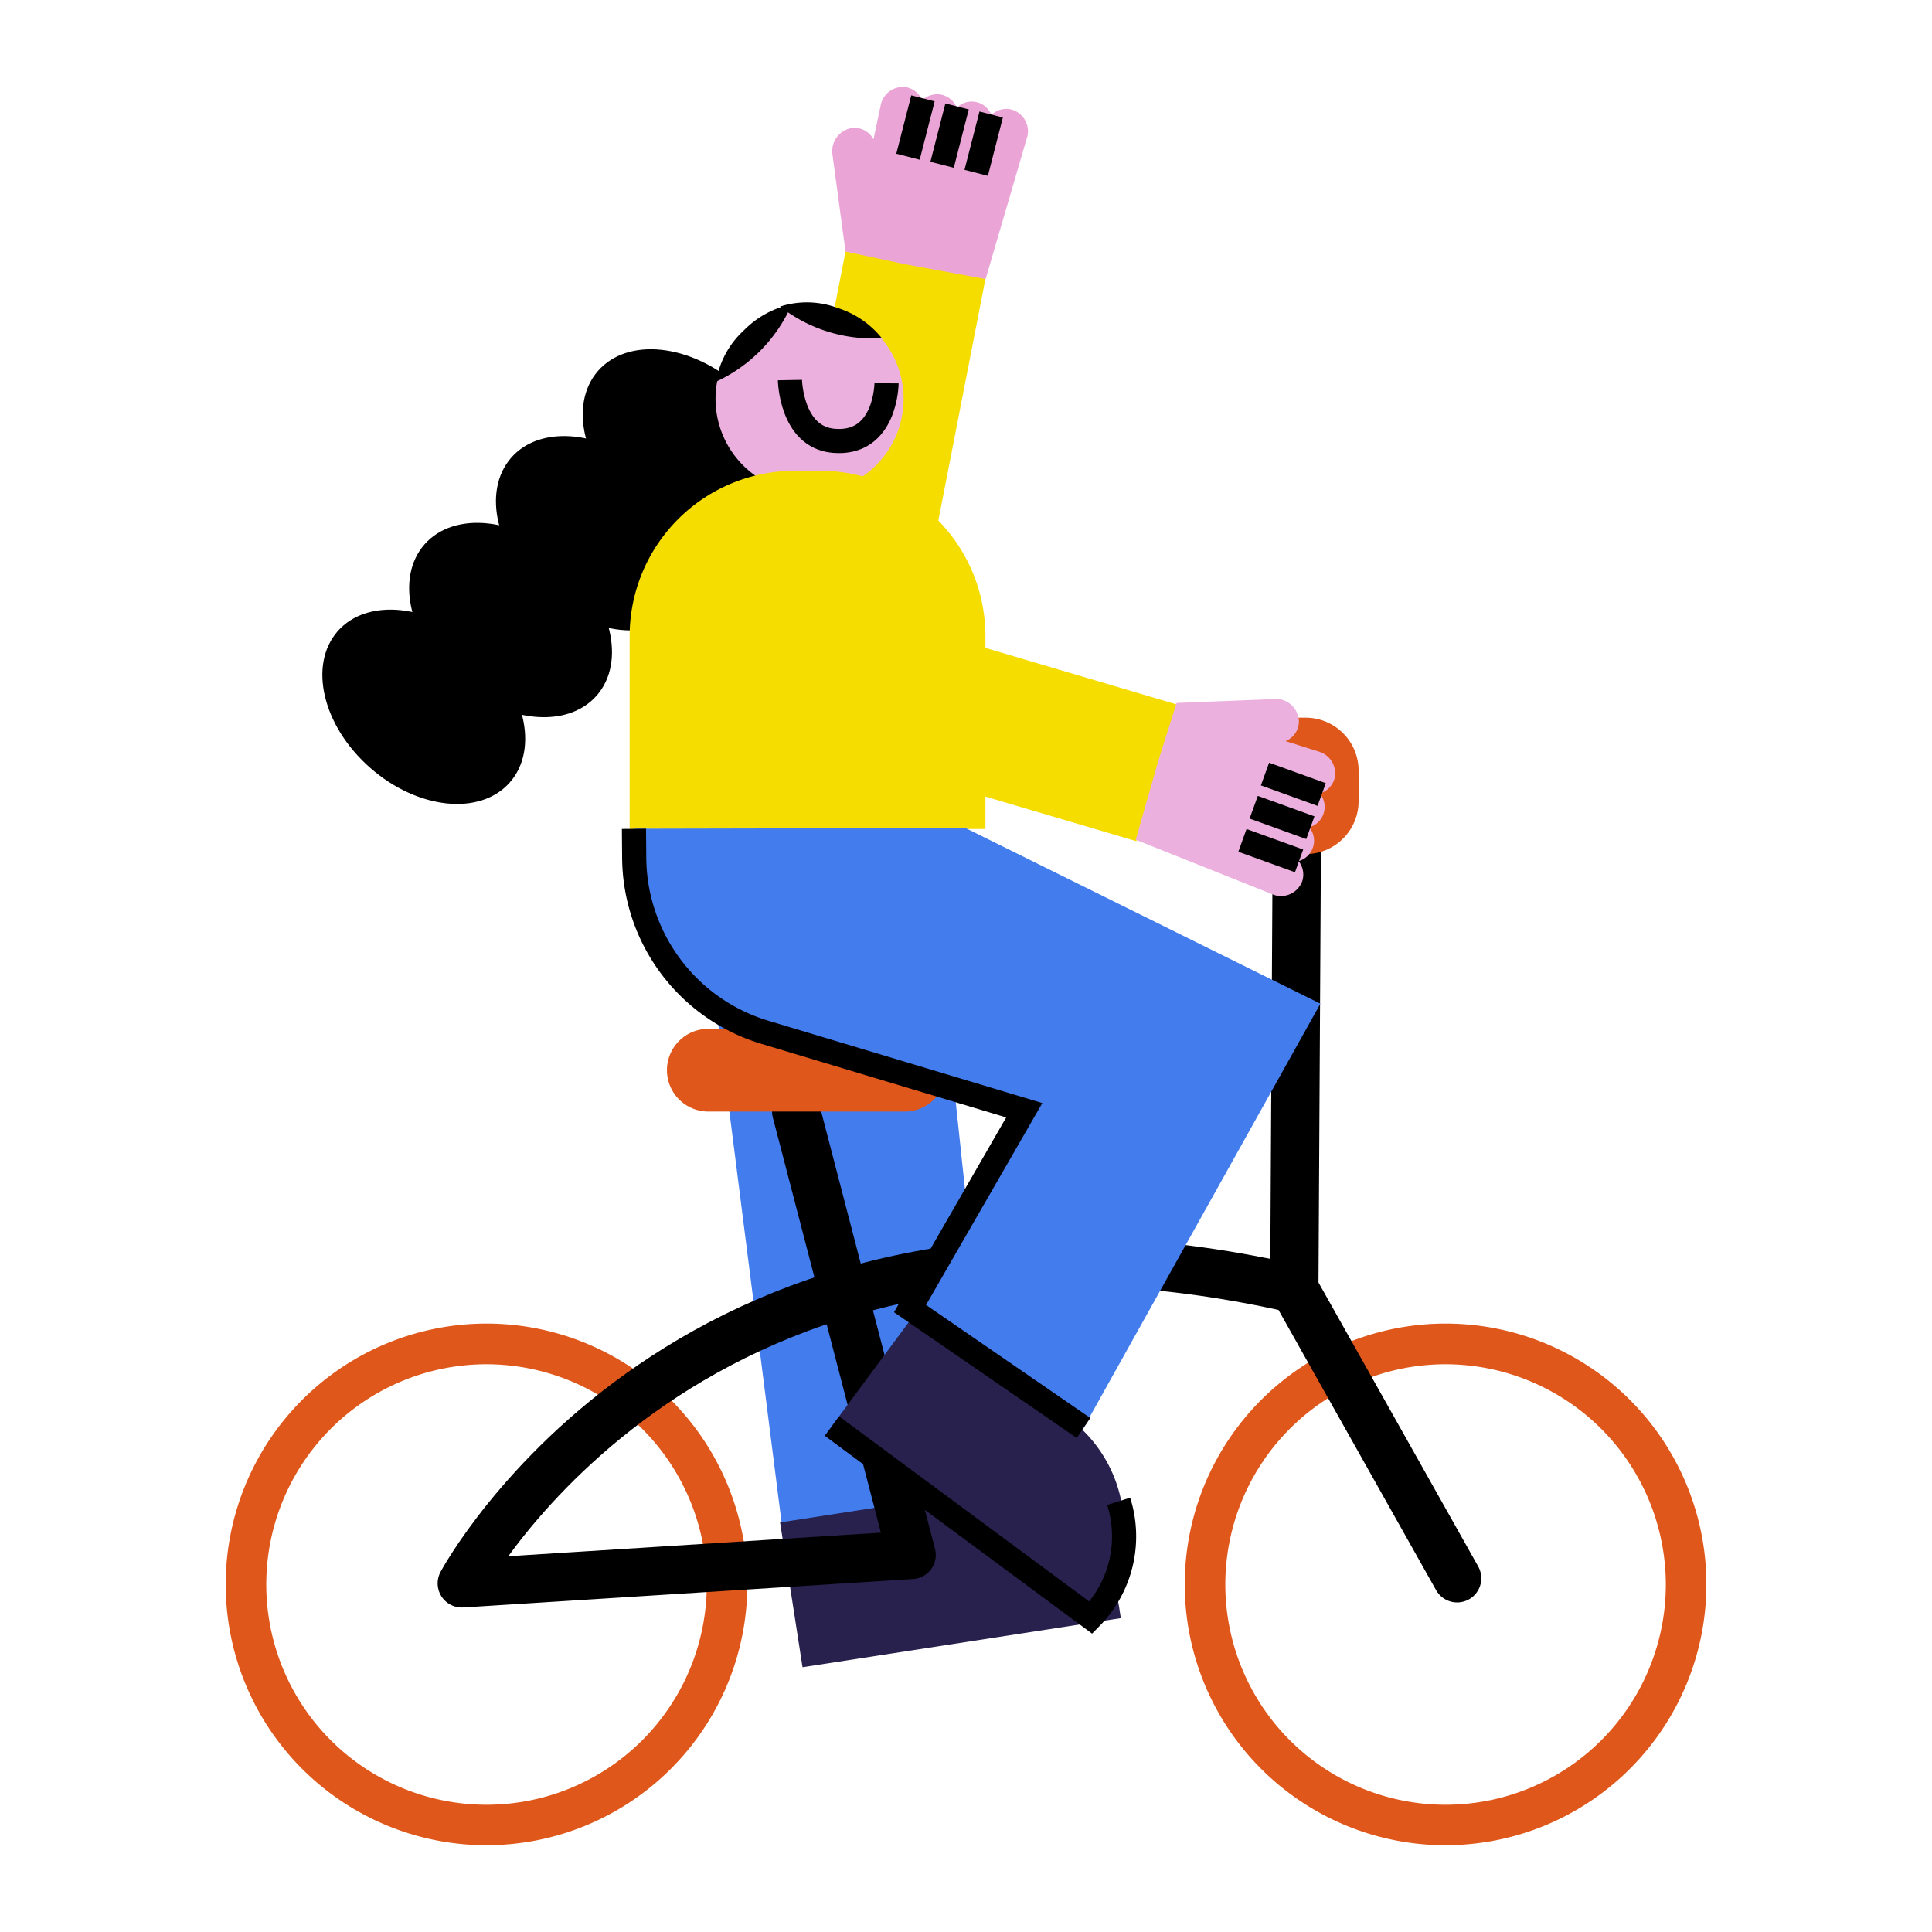 <svg xmlns="http://www.w3.org/2000/svg" xmlns:xlink="http://www.w3.org/1999/xlink" width="80" height="80" viewBox="0 0 80 80">
  <defs>
    <clipPath id="clip-path">
      <rect id="사각형_160" data-name="사각형 160" width="80" height="80" transform="translate(-210 536)" fill="#fff" stroke="#707070" stroke-width="1"/>
    </clipPath>
    <clipPath id="clip-path-2">
      <rect id="사각형_178" data-name="사각형 178" width="61.308" height="72.814" fill="none"/>
    </clipPath>
  </defs>
  <g id="마스크_그룹_4" data-name="마스크 그룹 4" transform="translate(210 -536)" clip-path="url(#clip-path)">
    <g id="그룹_28" data-name="그룹 28" transform="translate(-200.654 539.593)">
      <rect id="사각형_176" data-name="사각형 176" width="17.298" height="5.904" transform="translate(22.357 23.794) rotate(-78.972)" fill="#f6dd00"/>
      <g id="그룹_27" data-name="그룹 27">
        <g id="그룹_26" data-name="그룹 26" clip-path="url(#clip-path-2)">
          <path id="패스_181" data-name="패스 181" d="M89.959,2.805,90.5,6.823l2.475.527,3.326.613L98.03,2.054A.934.934,0,0,0,97.339.933a.9.9,0,0,0-.8.232.877.877,0,0,0-1.431-.3.9.9,0,0,0-.634-.537h0a.9.9,0,0,0-.8.232.9.9,0,0,0-.633-.537A.934.934,0,0,0,91.958.76l-.3,1.418a.884.884,0,0,0-.927-.465.969.969,0,0,0-.771,1.092" transform="translate(-64.835 0)" fill="#eaa5d6"/>
          <line id="선_1" data-name="선 1" x1="0.62" y2="2.416" transform="translate(31.076 1.148)" fill="none" stroke="#000" stroke-miterlimit="10" stroke-width="1"/>
          <line id="선_2" data-name="선 2" x1="0.62" y2="2.416" transform="translate(29.664 0.814)" fill="none" stroke="#000" stroke-miterlimit="10" stroke-width="1"/>
          <line id="선_3" data-name="선 3" x1="0.62" y2="2.416" transform="translate(28.252 0.48)" fill="none" stroke="#000" stroke-miterlimit="10" stroke-width="1"/>
          <path id="패스_182" data-name="패스 182" d="M82.2,209.62l7.6-1.172a5.651,5.651,0,0,1,6.446,4.723l.068.441-13.18,2.033Z" transform="translate(-59.249 -150.202)" fill="#28214e"/>
          <path id="패스_183" data-name="패스 183" d="M74.5,146.608l8.908-1.379-2.57-24.294-9.414,1.455Z" transform="translate(-51.484 -87.17)" fill="#437ced"/>
          <path id="패스_184" data-name="패스 184" d="M53.588,39.819c-1.227,1.4-.625,3.929,1.343,5.658s4.557,2,5.784.605.625-3.929-1.343-5.658-4.557-2-5.784-.605" transform="translate(-38.168 -28.058)"/>
          <path id="패스_185" data-name="패스 185" d="M40.716,52.692c-1.227,1.4-.625,3.929,1.343,5.658s4.557,2,5.784.605.625-3.929-1.343-5.658-4.557-2-5.784-.605" transform="translate(-28.89 -37.337)"/>
          <path id="패스_186" data-name="패스 186" d="M27.844,65.564c-1.227,1.4-.625,3.929,1.343,5.658s4.557,2,5.784.605.625-3.929-1.343-5.658-4.557-2-5.784-.605" transform="translate(-19.612 -46.615)"/>
          <path id="패스_187" data-name="패스 187" d="M14.972,78.436c-1.227,1.4-.625,3.929,1.343,5.658s4.557,2,5.784.605.625-3.929-1.343-5.658-4.557-2-5.784-.605" transform="translate(-10.334 -55.894)"/>
          <path id="패스_188" data-name="패스 188" d="M72.971,37.8a3.893,3.893,0,1,0,2.011-5.125A3.893,3.893,0,0,0,72.971,37.8" transform="translate(-52.363 -23.32)" fill="#ecb0df"/>
          <path id="패스_189" data-name="패스 189" d="M86.432,33.467a6.181,6.181,0,0,1-4.209-1.307,3.623,3.623,0,0,1,2.375.056,3.817,3.817,0,0,1,1.834,1.251" transform="translate(-59.266 -23.059)"/>
          <path id="패스_190" data-name="패스 190" d="M75.869,32.244a6.289,6.289,0,0,1-3.136,3.207,3.685,3.685,0,0,1,1.153-2.126,3.885,3.885,0,0,1,1.983-1.081" transform="translate(-52.426 -23.241)"/>
          <path id="패스_191" data-name="패스 191" d="M87.681,43.631s-.016,2.579-2.2,2.38c-1.758-.16-1.8-2.514-1.8-2.514" transform="translate(-60.317 -31.352)" fill="none" stroke="#000" stroke-miterlimit="10" stroke-width="1"/>
          <path id="패스_192" data-name="패스 192" d="M66.735,56.95h1.078a6.847,6.847,0,0,1,6.827,6.827v8.007H59.908V63.777a6.847,6.847,0,0,1,6.827-6.827" transform="translate(-43.182 -41.05)" fill="#f6dd00"/>
          <path id="패스_193" data-name="패스 193" d="M10.8,205.053a10.8,10.8,0,1,1,10.8-10.8,10.808,10.808,0,0,1-10.8,10.8m0-19.916a9.12,9.12,0,1,0,9.12,9.121,9.131,9.131,0,0,0-9.12-9.121" transform="translate(0 -132.239)" fill="#e0571b"/>
          <path id="패스_194" data-name="패스 194" d="M153.047,205.053a10.8,10.8,0,1,1,10.8-10.8,10.808,10.808,0,0,1-10.8,10.8m0-19.916a9.12,9.12,0,1,0,9.12,9.121,9.131,9.131,0,0,0-9.12-9.121" transform="translate(-102.535 -132.239)" fill="#e0571b"/>
          <path id="패스_195" data-name="패스 195" d="M76.231,171.31l-6.744-11.99c-24.943-5.674-34.471,12.2-34.471,12.2l18.627-1.178-4.78-18.363" transform="translate(-25.24 -109.55)" fill="none" stroke="#000" stroke-linecap="round" stroke-linejoin="round" stroke-width="2"/>
          <line id="선_4" data-name="선 4" x1="0.107" y2="18.948" transform="translate(44.248 30.822)" fill="none" stroke="#000" stroke-linecap="round" stroke-linejoin="round" stroke-width="2"/>
          <path id="패스_196" data-name="패스 196" d="M75.291,143.14H67.155a1.713,1.713,0,0,1,0-3.426h8.136a1.713,1.713,0,0,1,0,3.426" transform="translate(-47.171 -100.706)" fill="#e0571b"/>
          <path id="패스_197" data-name="패스 197" d="M151.244,99.219h-1.258a2.194,2.194,0,0,1-2.195-2.195V95.767a2.194,2.194,0,0,1,2.195-2.195h1.258a2.194,2.194,0,0,1,2.195,2.195v1.258a2.194,2.194,0,0,1-2.195,2.195" transform="translate(-106.528 -67.447)" fill="#e0571b"/>
          <path id="패스_198" data-name="패스 198" d="M93.524,181.08l6.178,4.572a5.65,5.65,0,0,1,1.181,7.9l-.266.358L89.9,185.981Z" transform="translate(-64.798 -130.523)" fill="#28214e"/>
          <path id="패스_199" data-name="패스 199" d="M79.154,134.79l-7.184-4.944,4.727-8.214L65.958,118.4a7.6,7.6,0,0,1-5.412-7.212l-.01-1.212,13.727-.03,14.7,7.273Z" transform="translate(-43.634 -79.253)" fill="#437ced"/>
          <path id="패스_200" data-name="패스 200" d="M79.154,134.867l-7.184-4.944L76.7,121.71l-10.739-3.228a7.6,7.6,0,0,1-5.412-7.212l-.01-1.212" transform="translate(-43.634 -79.33)" fill="none" stroke="#000" stroke-miterlimit="10" stroke-width="1"/>
          <path id="패스_201" data-name="패스 201" d="M89.9,198.632l10.72,7.933a4.8,4.8,0,0,0,1.152-4.817" transform="translate(-64.797 -143.174)" fill="none" stroke="#000" stroke-miterlimit="10" stroke-width="1"/>
          <rect id="사각형_177" data-name="사각형 177" width="5.904" height="17.298" transform="translate(21.12 26.336) rotate(-73.53)" fill="#f6dd00"/>
          <path id="패스_202" data-name="패스 202" d="M140.706,90.806l-4.051.16-.761,2.414h0l-.928,3.252,5.717,2.281a.934.934,0,0,0,1.182-.581.9.9,0,0,0-.155-.816.877.877,0,0,0,.44-1.4.878.878,0,0,0,.44-1.4.9.9,0,0,0,.595-.579.934.934,0,0,0-.635-1.154l-1.382-.436a.884.884,0,0,0,.552-.878.97.97,0,0,0-1.014-.872" transform="translate(-97.283 -65.452)" fill="#ecb0df"/>
          <line id="선_5" data-name="선 5" x1="2.346" y1="0.848" transform="translate(42.1 31.206)" fill="none" stroke="#000" stroke-miterlimit="10" stroke-width="1"/>
          <line id="선_6" data-name="선 6" x1="2.346" y1="0.848" transform="translate(42.567 29.833)" fill="none" stroke="#000" stroke-miterlimit="10" stroke-width="1"/>
          <line id="선_7" data-name="선 7" x1="2.346" y1="0.848" transform="translate(43.035 28.459)" fill="none" stroke="#000" stroke-miterlimit="10" stroke-width="1"/>
        </g>
      </g>
    </g>
  </g>
</svg>
